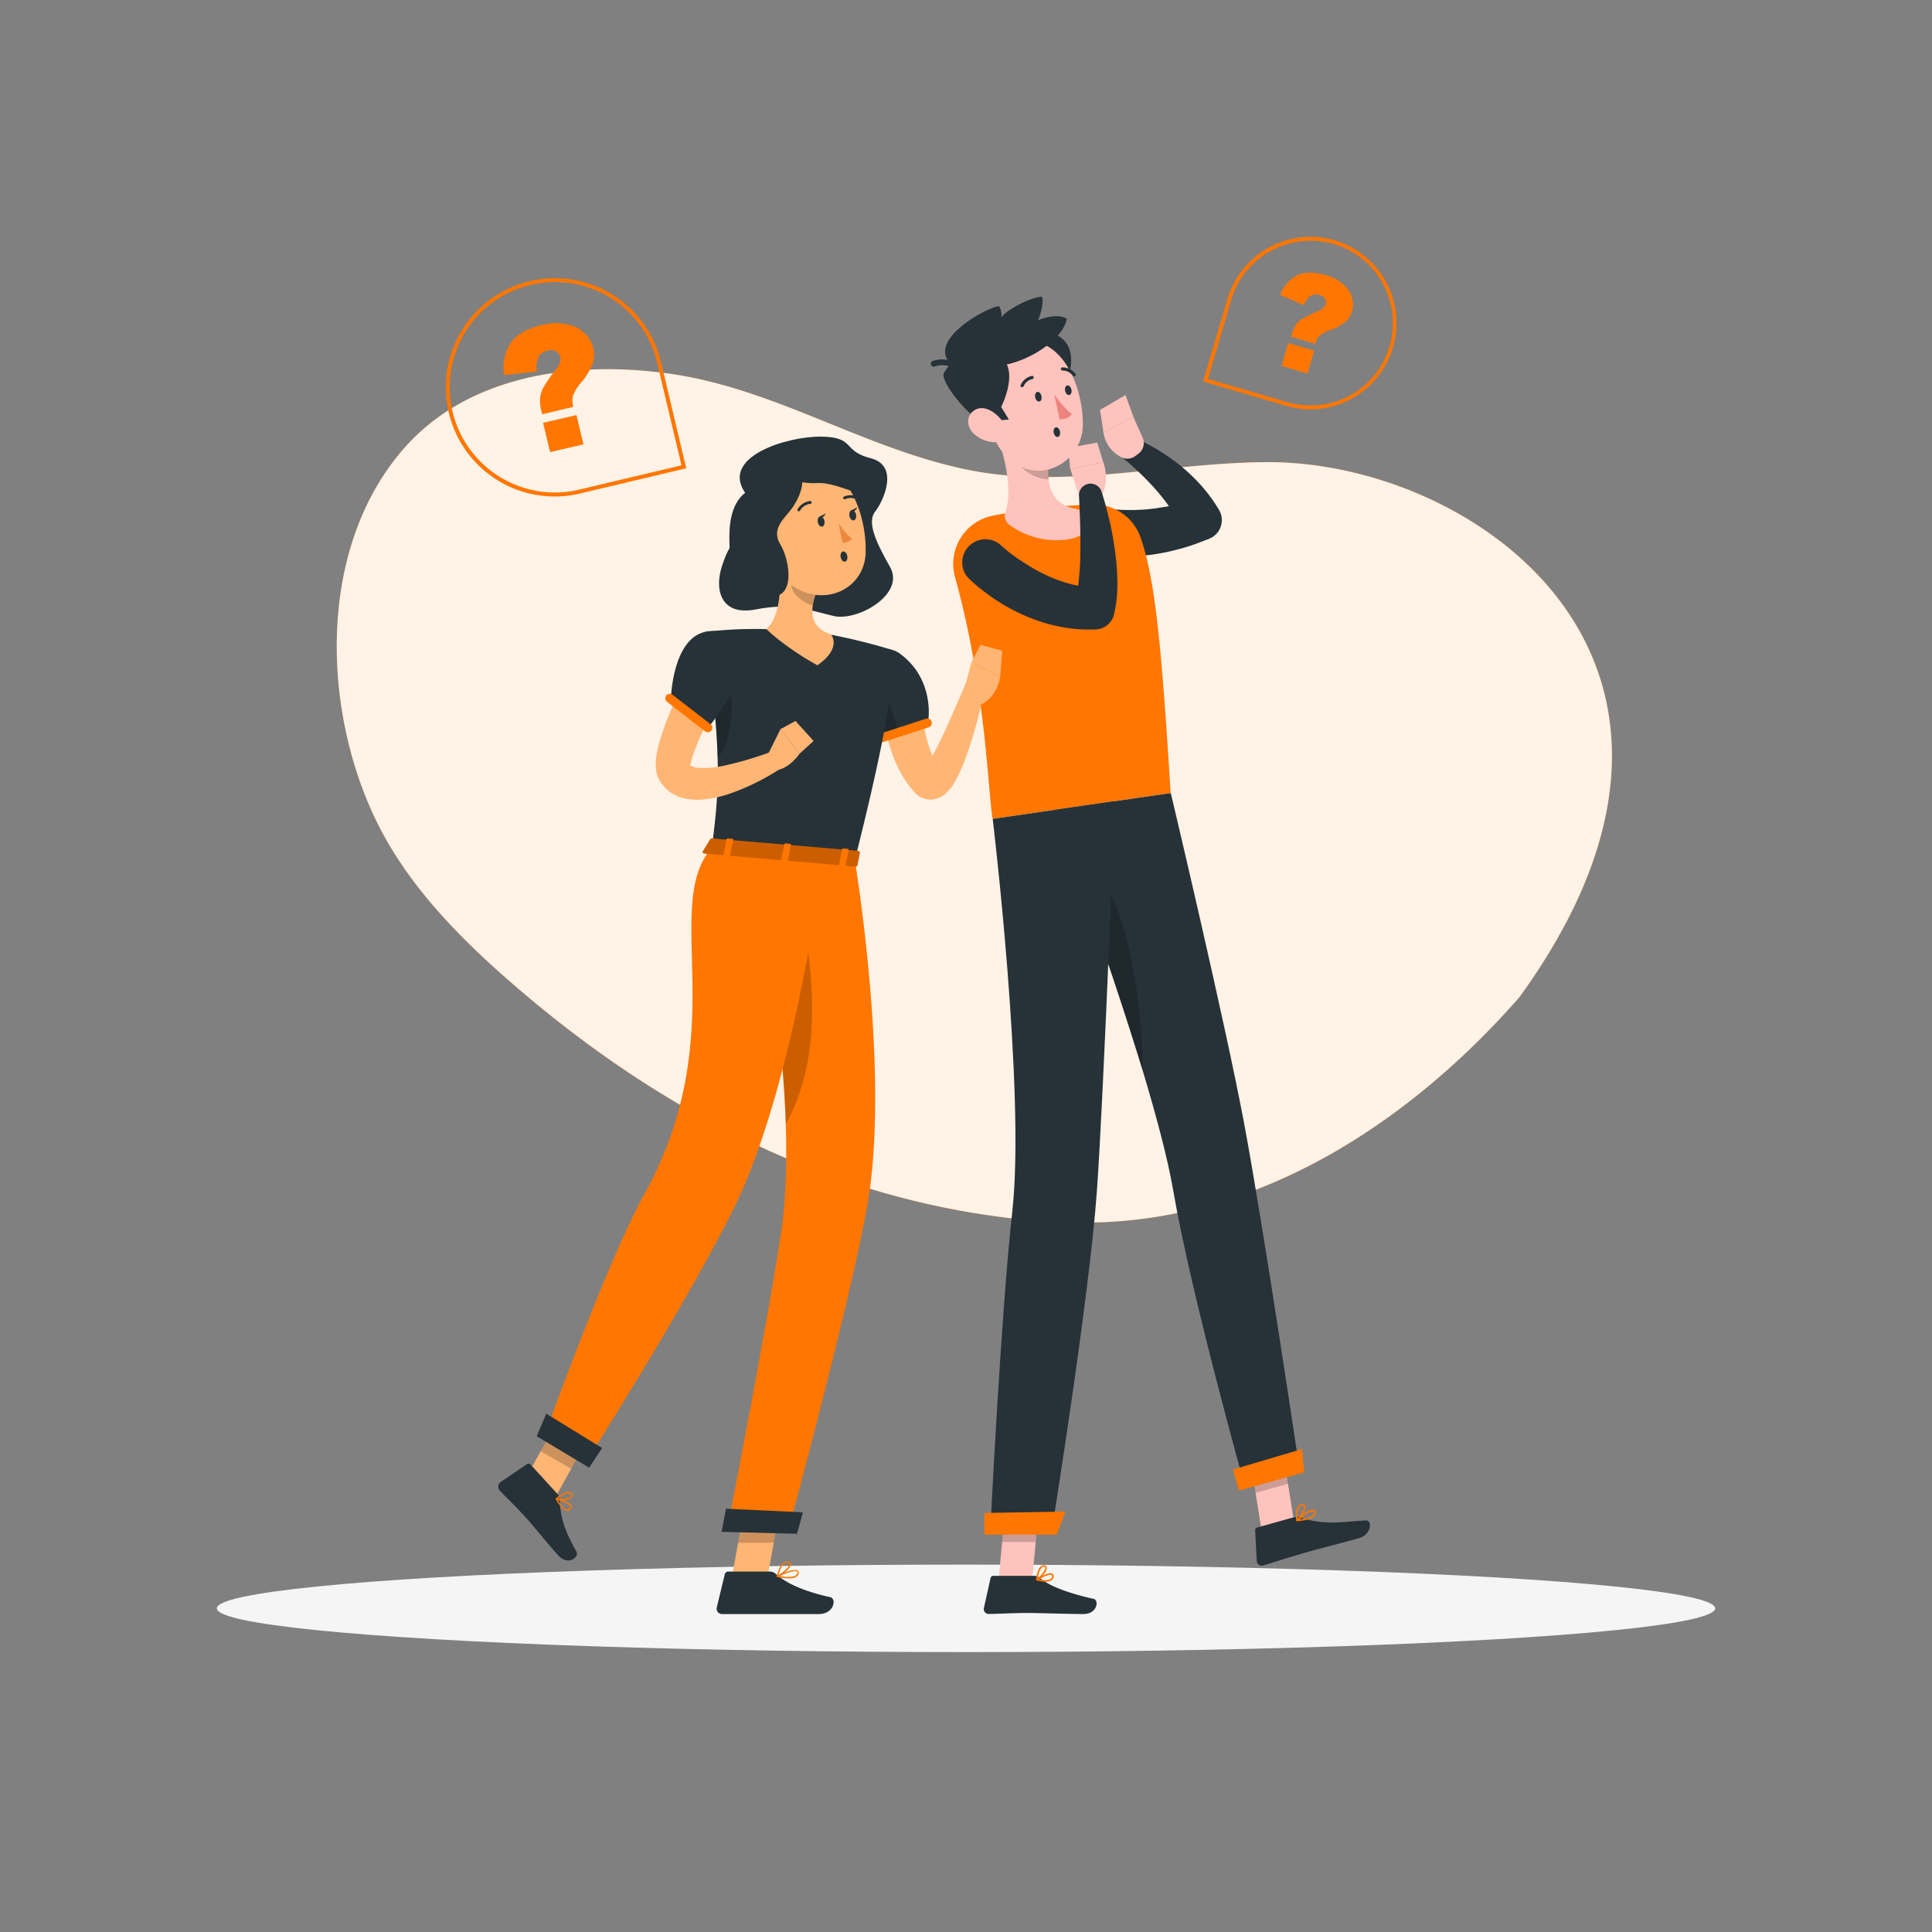 <svg xmlns="http://www.w3.org/2000/svg" viewBox="0 0 500 500"><rect x="0" y="0" width="500" height="500" fill="#808080" stroke="none"/><g id="freepik--background-simple--inject-10"><path d="M221.84,112.48c-15.73-6.23-31.14-13.27-48.36-15.74-25-3.58-52.23.39-68.79,19.15-24.07,27.26-21.23,73-4.35,102.1,8.74,15.09,21.84,27.81,35.68,39.49,33.74,28.5,74.22,50.71,121,57.2a160.59,160.59,0,0,0,28.33,1.63C329.49,314.55,367,288,393.18,258.12c62.54-86.11-10.8-138.64-65.13-138.52-25,.06-51.87,6.91-76.52,2.19C241.19,119.8,231.45,116.29,221.84,112.48Z" style="fill:#FF7600"></path><path d="M221.84,112.48c-15.73-6.23-31.14-13.27-48.36-15.74-25-3.58-52.23.39-68.79,19.15-24.07,27.26-21.23,73-4.35,102.1,8.74,15.09,21.84,27.81,35.68,39.49,33.74,28.5,74.22,50.71,121,57.2a160.59,160.59,0,0,0,28.33,1.63C329.49,314.55,367,288,393.18,258.12c62.54-86.11-10.8-138.64-65.13-138.52-25,.06-51.87,6.91-76.52,2.19C241.19,119.8,231.45,116.29,221.84,112.48Z" style="fill:#fff;opacity:0.9"></path></g><g id="freepik--Shadow--inject-10"><ellipse id="freepik--path--inject-10" cx="250" cy="416.24" rx="193.89" ry="11.32" style="fill:#f5f5f5"></ellipse></g><g id="freepik--character-2--inject-10"><polygon points="326.49 396.05 334.87 393.71 331.68 373.68 323.3 376.02 326.49 396.05" style="fill:#ffc3bd"></polygon><polygon points="258.44 408.83 267.14 408.83 269.01 388.68 260.31 388.68 258.44 408.83" style="fill:#ffc3bd"></polygon><path d="M267.69,407.82h-10.6a.75.75,0,0,0-.74.6l-1.72,7.73a1.28,1.28,0,0,0,1.27,1.55c3.41-.06,5.9-.26,10.2-.26,2.65,0,10.62.27,14.27.27s4.13-3.61,2.64-3.93c-6.71-1.47-11.76-3.49-13.9-5.42A2.13,2.13,0,0,0,267.69,407.82Z" style="fill:#263238"></path><path d="M334.54,392.75l-9.16,2.56a.75.75,0,0,0-.55.77l.42,7.91a1.27,1.27,0,0,0,1.63,1.15c3.28-1,8-2.5,12.15-3.66,4.85-1.35,6.92-1.8,12.61-3.38,3.44-1,3.43-4.71,1.9-4.62-7,.39-10.16,1.27-16.8-.64A4,4,0,0,0,334.54,392.75Z" style="fill:#263238"></path><path d="M285.15,131.36c-.1,0,.06,0,.12,0l.28.05.64.11c.44.07.91.16,1.38.21.95.12,1.94.19,2.94.23a56.15,56.15,0,0,0,6.07-.12c1-.12,2.06-.19,3.08-.37s2.06-.31,3.09-.51,2-.47,3.08-.68,2-.56,3.07-.83L306,137a36.78,36.78,0,0,0-2.88-5.12,49.82,49.82,0,0,0-3.75-4.87c-1.36-1.58-2.84-3.11-4.38-4.59-.77-.73-1.55-1.48-2.36-2.18s-1.68-1.42-2.41-2l-.19-.16a3,3,0,0,1,3-5,35.58,35.58,0,0,1,3.39,1.55c1.07.56,2.14,1.13,3.18,1.76a51.74,51.74,0,0,1,6,4.22,46.27,46.27,0,0,1,5.4,5.19A39.5,39.5,0,0,1,315.5,132a5.18,5.18,0,0,1-1.88,7.09,4.43,4.43,0,0,1-.73.35l-.32.13c-1.18.44-2.35.92-3.54,1.34s-2.4.81-3.64,1.12a55.22,55.22,0,0,1-7.53,1.55,50.59,50.59,0,0,1-7.81.39c-1.32-.05-2.65-.16-4-.33-.68-.09-1.36-.19-2.06-.33l-1.06-.23-.57-.14-.72-.21a6,6,0,1,1,3.51-11.39Z" style="fill:#263238"></path><polygon points="331.68 373.68 333.32 384.01 324.94 386.35 323.29 376.02 331.68 373.68" style="opacity:0.2"></polygon><polygon points="260.31 388.69 269.01 388.69 268.04 399.07 259.34 399.07 260.31 388.69" style="opacity:0.2"></polygon><path d="M295.12,138.94c3.93,10.91,5.57,29.8,7.84,66.3l-46.06,6.67c-1.17-6.16-1.74-33.92-9.72-62.45a12.76,12.76,0,0,1,9.7-16,160.84,160.84,0,0,1,25.93-2.88A12.69,12.69,0,0,1,295.12,138.94Z" style="fill:#FF7600"></path><path d="M295.71,113.24l-2.37-5.3-7.78,3.94a8.52,8.52,0,0,0,4.93,6.58,3.4,3.4,0,0,0,3.31-.43l.79-.58A3.47,3.47,0,0,0,295.71,113.24Z" style="fill:#ffc3bd"></path><polygon points="291.27 102.24 284.69 106.08 285.56 111.88 293.35 107.94 291.27 102.24" style="fill:#ffc3bd"></polygon><path d="M257.88,112c1.89,5.4,4.37,14.88,2.33,20.36a3,3,0,0,0,1.17,3.56,20.56,20.56,0,0,0,14.23,3.77c6.47-.7,6.42-4.22,4.77-6.73a2.91,2.91,0,0,0-1.94-1.27c-6.36-1.08-7.55-6.35-7.06-11.17Z" style="fill:#ffc3bd"></path><path d="M263.38,115.5l8,5a21,21,0,0,0,0,3.55c-2.74,0-6.52-1.76-8-4.55C262.44,117.8,262.72,115.81,263.38,115.5Z" style="opacity:0.2"></path><path d="M271,103.55c-6.14-3.66-9.51-11.23-9-12.91S272.16,86,273.48,86.7c6.59,3.32,2.45,12.43,2.45,12.43l2.29,3Z" style="fill:#263238"></path><path d="M254.2,103.25c2.33,8.32,3.28,13.3,8.47,16.7,7.8,5.13,17.37-1,17.56-9.82.17-8-3.68-20.22-12.65-21.79A11.77,11.77,0,0,0,254.2,103.25Z" style="fill:#ffc3bd"></path><path d="M253.74,109.2c-5.75-4.24-10.24-11-9.49-12.57,2-4.16,9.1-7.21,13.63-5,6.65,3.19,1.22,13.7,1.22,13.7l2,3.24Z" style="fill:#263238"></path><path d="M255.85,94.68c7.89.68,19.31-6.27,20.23-12.21-2.85-1.63-7.43.4-7.43.4s1.69-4,1-6.09c-3.12.13-9.55,3.7-10.46,5.33a5.41,5.41,0,0,0-.6-2.87c-2.68,0-20.71,9.49-11.31,16C254.53,96.53,255.85,94.68,255.85,94.68Z" style="fill:#263238"></path><path d="M251.78,112a8.25,8.25,0,0,0,5.76,2.46c2.88,0,3.56-2.75,2.12-5.07-1.29-2.08-4.35-4.6-6.93-3.5S249.93,110.07,251.78,112Z" style="fill:#ffc3bd"></path><path d="M336.4,380.89l-14.19,3.95s-14-50-18.58-76.73c-1.38-8.13-4.39-19.37-8-31.37C291,261.62,285.48,245.32,281,232.56c-4.74-13.44-8.3-22.93-8.3-22.93L303,205.25s14.14,59.51,19,85.61C327.09,318,336.4,380.89,336.4,380.89Z" style="fill:#263238"></path><path d="M295.61,276.74C291,261.62,285.48,245.32,281,232.56l2.66-7C291.85,233.93,296,261.55,295.61,276.74Z" style="opacity:0.2"></path><path d="M288.51,207.34s-2.84,75.42-4.63,100.85c-2,27.84-11.65,87.74-11.65,87.74H256.3s2.7-55.44,5.69-82.49c3.41-30.82-5.08-101.52-5.08-101.52Z" style="fill:#263238"></path><polygon points="273.51 397.16 254.75 397.16 254.75 391.55 275.73 391.19 273.51 397.16" style="fill:#FF7600"></polygon><polygon points="337.53 381.04 320.62 385.76 319.1 380.3 336.97 375.02 337.53 381.04" style="fill:#FF7600"></polygon><path d="M267.91,102.84c.15.69.63,1.17,1.08,1.07s.69-.73.54-1.42-.63-1.16-1.08-1.06S267.76,102.16,267.91,102.84Z" style="fill:#263238"></path><path d="M272.7,112c.14.69.63,1.17,1.08,1.07s.69-.73.54-1.42-.63-1.16-1.08-1.06S272.55,111.35,272.7,112Z" style="fill:#263238"></path><path d="M275.66,101.17c.15.68.63,1.16,1.08,1.06s.69-.73.54-1.41-.63-1.17-1.08-1.07S275.51,100.48,275.66,101.17Z" style="fill:#263238"></path><path d="M272.84,102.05a25,25,0,0,0,4.55,5.15c-1,1.4-3.15,1.33-3.15,1.33Z" style="fill:#ed847e"></path><path d="M264.55,100.2a.52.52,0,0,1-.21,0,.43.43,0,0,1-.2-.55,4.14,4.14,0,0,1,2.92-2.37.41.41,0,0,1,.12.82h0a3.27,3.27,0,0,0-2.29,1.9A.41.41,0,0,1,264.55,100.2Z" style="fill:#263238"></path><path d="M278,97.39a.4.4,0,0,1-.36-.16A3.28,3.28,0,0,0,275,95.9a.41.41,0,0,1-.07-.82,4.11,4.11,0,0,1,3.39,1.65.4.4,0,0,1-.07.57A.39.39,0,0,1,278,97.39Z" style="fill:#263238"></path><path d="M247.86,95.63a.74.74,0,0,1-.69-.06,5.77,5.77,0,0,0-5.21-.75.72.72,0,0,1-1-.38.73.73,0,0,1,.38-1,7.26,7.26,0,0,1,6.59.87.72.72,0,0,1,.2,1A.7.7,0,0,1,247.86,95.63Z" style="fill:#263238"></path><path d="M270.57,409.34a10,10,0,0,1-2.27-.31.2.2,0,0,1-.16-.17.2.2,0,0,1,.09-.2c.32-.2,3.13-1.93,4.09-1.43a.64.64,0,0,1,.35.58,1.24,1.24,0,0,1-.42,1.09A2.67,2.67,0,0,1,270.57,409.34Zm-1.68-.6c1.48.3,2.62.24,3.09-.16a.83.83,0,0,0,.28-.74c0-.16-.07-.22-.13-.25C271.63,407.34,270,408.08,268.89,408.74Z" style="fill:#FF7600"></path><path d="M268.34,409a.25.25,0,0,1-.11,0,.2.2,0,0,1-.09-.19c0-.1.21-2.61,1.23-3.44a1.12,1.12,0,0,1,.87-.26h0a.66.66,0,0,1,.66.54c.18,1-1.56,2.87-2.46,3.36A.17.17,0,0,1,268.34,409Zm1.76-3.53a.71.71,0,0,0-.47.18,4.93,4.93,0,0,0-1,2.73c.89-.68,2-2.12,1.89-2.7,0-.05,0-.17-.3-.21h-.09Z" style="fill:#FF7600"></path><path d="M335.68,393.68a.19.19,0,0,1-.17-.12.2.2,0,0,1,.05-.24c.32-.3,3.21-2.95,4.39-2.66a.62.62,0,0,1,.47.43h0a1.15,1.15,0,0,1-.1,1.07c-.69,1.07-3.18,1.41-4.61,1.52Zm4.09-2.64c-.69,0-2.32,1.17-3.48,2.17,1.94-.21,3.3-.67,3.69-1.27a.8.8,0,0,0,.06-.71.24.24,0,0,0-.19-.17Z" style="fill:#FF7600"></path><path d="M335.68,393.68h-.05a.25.25,0,0,1-.14-.16c0-.1-.42-2.42.4-3.59a1.49,1.49,0,0,1,1-.65h0c.56-.09.79.14.89.35.42.91-1.08,3.28-2,4A.21.21,0,0,1,335.68,393.68Zm1.5-4a.9.9,0,0,0-.21,0h0a1.08,1.08,0,0,0-.74.48,4.79,4.79,0,0,0-.38,2.89c.85-.91,1.82-2.71,1.57-3.26A.25.25,0,0,0,337.18,389.66Zm-.25-.18h0Z" style="fill:#FF7600"></path><path d="M279.71,129.76,277,121.38l8.54-1.81s1.86,4.9-.51,8.76Z" style="fill:#ffc3bd"></path><polygon points="276.47 115.89 283.97 114.54 285.5 119.57 276.96 121.38 276.47 115.89" style="fill:#ffc3bd"></polygon><path d="M258.89,141l.51.45.63.54c.44.37.88.74,1.34,1.1.91.71,1.86,1.4,2.84,2a49.08,49.08,0,0,0,6,3.5,39,39,0,0,0,6.36,2.42,32,32,0,0,0,6.56,1.1L278,156a27.44,27.44,0,0,0,1.22-6.14c.23-2.27.36-4.65.38-7.06s0-4.85-.07-7.31-.18-5-.29-7.37V128A3,3,0,0,1,285,127c.85,2.53,1.47,5,2.09,7.54s1.06,5.1,1.43,7.72a67.43,67.43,0,0,1,.65,8,34.05,34.05,0,0,1-.87,8.79,5.1,5.1,0,0,1-4.78,3.85h-.38a38,38,0,0,1-9.18-.79,42.44,42.44,0,0,1-8.64-2.75,49.12,49.12,0,0,1-7.82-4.25c-1.23-.83-2.42-1.7-3.59-2.62-.58-.46-1.16-.93-1.73-1.43l-.85-.78c-.3-.29-.53-.5-.94-.91a6,6,0,0,1,8.18-8.65Z" style="fill:#263238"></path></g><g id="freepik--character-1--inject-10"><path d="M192.84,127.54c-3.89,3-4.16,8.94-4.07,12.47s.28,0-1.85,6.25-.47,13.26,8.73,11.45,13.94.27,20.1,1.71,18.64-5.6,14.57-12.73-5.87-11.74-3.79-14.36,6.32-11.84-1.18-13.73-3.92-5.51-12.84-5.6S186.42,118.24,192.84,127.54Z" style="fill:#263238"></path><path d="M238.52,180.64v.58l0,.71c0,.47,0,1,.07,1.44.06,1,.17,1.95.3,2.91a38.73,38.73,0,0,0,1.15,5.65,26.42,26.42,0,0,0,2,5.15c.21.39.42.79.66,1.16.11.19.22.39.35.57l.19.27.09.14s.11.16,0,0a3.37,3.37,0,0,0-1.87-1,3.27,3.27,0,0,0-1.34,0,2.69,2.69,0,0,0-.73.27c-.3.18-.31.24-.29.23l.2-.18a12.57,12.57,0,0,0,1.45-2c.5-.82,1-1.73,1.47-2.64,1-1.84,1.87-3.79,2.77-5.74,1.78-3.92,3.53-8,5.25-11.95l4.68,1.39a125.45,125.45,0,0,1-3.19,13.09c-.64,2.17-1.38,4.32-2.21,6.5-.42,1.09-.89,2.17-1.43,3.29a20.81,20.81,0,0,1-2.09,3.54,8.78,8.78,0,0,1-.91,1,7,7,0,0,1-1.61,1.21,6.11,6.11,0,0,1-1.49.57,6.45,6.45,0,0,1-1,.13,6.25,6.25,0,0,1-1.14-.08,5.63,5.63,0,0,1-3.24-1.88l-.73-.87c-.22-.25-.41-.51-.61-.78-.41-.52-.77-1.06-1.13-1.6a32.92,32.92,0,0,1-3.33-6.9,40.24,40.24,0,0,1-1.77-7.22c-.18-1.22-.3-2.44-.38-3.66,0-.62-.07-1.23-.08-1.86v-.95l0-1.06Z" style="fill:#ffb573"></path><path d="M233.23,169.41c8.78,6.73,7,17.18,7,17.18l-12.49,5.22s-6.64-12-4.68-16.65C225.12,170.29,228.28,165.62,233.23,169.41Z" style="fill:#263238"></path><path d="M232.35,189.9l-4.6,1.92s-4.23-7.68-4.94-13.13c1-1.28,2.93-1.94,5.16,0C229.67,180.34,231.66,185.24,232.35,189.9Z" style="opacity:0.2"></path><path d="M241.1,186.78h0a1.16,1.16,0,0,1-.75,1.45l-11.86,3.83a1.17,1.17,0,0,1-1.46-.75h0a1.16,1.16,0,0,1,.75-1.45L239.64,186A1.17,1.17,0,0,1,241.1,186.78Z" style="fill:#FF7600"></path><path d="M249.57,178.56l1.75-7,7.55,3.54s-.88,6.2-6,7.57Z" style="fill:#ffb573"></path><polygon points="253.76 166.88 259.36 168.41 258.87 175.08 251.32 171.54 253.76 166.88" style="fill:#ffb573"></polygon><polygon points="189.34 408.59 198.4 409.45 202.22 388.42 193.16 387.55 189.34 408.59" style="fill:#ffb573"></polygon><polygon points="134.93 384.61 142.83 389.14 153.13 370.5 145.24 365.97 134.93 384.61" style="fill:#ffb573"></polygon><path d="M144.27,386.65l-6.93-7.59a.71.71,0,0,0-1-.12l-6.8,4.62a1.47,1.47,0,0,0-.21,2.18c2.46,2.6,3.78,3.74,6.83,7.08,1.87,2.05,5.72,6.87,8.31,9.71s5.53.43,4.71-1c-3.7-6.33-4.21-10.23-4.34-13.38A2.36,2.36,0,0,0,144.27,386.65Z" style="fill:#263238"></path><path d="M199.27,406.72H188.42a.88.88,0,0,0-.84.66L185.5,416a1.4,1.4,0,0,0,1.38,1.72c3.82,0,5.64,0,10.41,0h14.59c4,0,4.67-4,3-4.37-7.41-1.63-11.73-3.88-14.07-6A2.29,2.29,0,0,0,199.27,406.72Z" style="fill:#263238"></path><polygon points="202.21 388.42 200.25 399.27 191.03 399.27 193.15 387.56 202.21 388.42" style="opacity:0.2"></polygon><polygon points="145.23 365.97 153.13 370.51 147.82 380.11 139.91 375.58 145.23 365.97" style="opacity:0.2"></polygon><path d="M230.57,168.1s4,1.75-9.35,54.5l-37-3.2c1.92-15,2.75-24.31-1.78-55.86a109.76,109.76,0,0,1,15.9-.72,118.78,118.78,0,0,1,16.81,1.46A155.91,155.91,0,0,1,230.57,168.1Z" style="fill:#263238"></path><path d="M188.52,177.5c1.6,3.38,1,14.69-2.83,18.65-.12-4.56-.48-9.81-1.19-16.29A5.24,5.24,0,0,1,188.52,177.5Z" style="opacity:0.2"></path><path d="M201.61,144c.6,5.5.8,15.5-3.3,18.78,0,0,4.38,4.47,13.23,9.4,6.44-4.45,3.58-7.94,3.58-7.94-5.9-2-5.36-6.43-4-10.54Z" style="fill:#ffb573"></path><path d="M205.51,148l5.66,5.74a17.5,17.5,0,0,0-.78,2.94c-2.27-.54-5.57-2.9-5.6-5.34A9.75,9.75,0,0,1,205.51,148Z" style="opacity:0.2"></path><path d="M196.77,135.44c2.3,8.79,3.08,12.56,8.47,16.24,8.11,5.54,18.4.8,18.78-8.5.34-8.37-3.47-21.33-12.87-23.16A12.39,12.39,0,0,0,196.77,135.44Z" style="fill:#ffb573"></path><path d="M196.05,142.89a6.62,6.62,0,0,0,3.9,3.24c2.23.67,3.39-1.31,2.81-3.44-.52-1.91-2.31-4.57-4.57-4.31A3,3,0,0,0,196.05,142.89Z" style="fill:#ffb573"></path><path d="M200.91,117.79c-1.57,2.7,2.35,7.7,10.59,7.22,6.21-.36,14,6.31,13.37-.9C224.34,117.55,208.73,114.41,200.91,117.79Z" style="fill:#263238"></path><path d="M205.42,119.77c4.3,3.29,1.44,9.3-.63,12S199.53,137,202,141s4.16,15-3.72,13.07-7.52-15.07-5.23-21.14S200.3,115.86,205.42,119.77Z" style="fill:#263238"></path><path d="M221.22,222.6s9.34,55.73,3.17,89.8C219.62,338.74,204,396.12,204,396.12l-15.79-.4s10.83-55.48,14-77.3c5.41-37.32-8.14-98.17-8.14-98.17Z" style="fill:#FF7600"></path><path d="M206.77,233.79l-7.9,12.45a381.18,381.18,0,0,1,4.52,44.62C214.5,271,209.24,244.31,206.77,233.79Z" style="opacity:0.2"></path><polygon points="206.27 396.94 186.76 396.44 187.89 390.45 207.79 391.39 206.27 396.94" style="fill:#263238"></polygon><path d="M213.12,222s-7.35,58.77-23.28,90.86c-12.87,25.92-38.51,66-38.51,66l-10.63-6.77s16.35-45.55,25.91-62.77c23.45-42.21,4.29-74.43,17.58-89.92Z" style="fill:#FF7600"></path><polygon points="152.47 379.83 138.9 371.7 141.37 365.86 155.83 374.75 152.47 379.83" style="fill:#263238"></polygon><path d="M183.82,217.17l-1.95,3.17c-.16.25.13.54.55.58l38.84,3.35c.33,0,.62-.11.66-.31l.62-3.29c0-.23-.23-.45-.59-.48L184.45,217A.68.68,0,0,0,183.82,217.17Z" style="fill:#FF7600"></path><path d="M183.82,217.17l-1.95,3.17c-.16.25.13.54.55.58l38.84,3.35c.33,0,.62-.11.66-.31l.62-3.29c0-.23-.23-.45-.59-.48L184.45,217A.68.68,0,0,0,183.82,217.17Z" style="opacity:0.2"></path><path d="M188.5,221.8l-1-.08c-.2,0-.34-.14-.32-.26l.85-4.27c0-.12.21-.21.41-.19l1,.08c.2,0,.34.14.32.26l-.85,4.27C188.88,221.73,188.7,221.82,188.5,221.8Z" style="fill:#FF7600"></path><path d="M218.4,224.39l-1-.09c-.2,0-.34-.13-.32-.26l.84-4.26c0-.13.21-.21.41-.2l1,.09c.2,0,.34.13.32.26l-.85,4.26C218.79,224.32,218.6,224.41,218.4,224.39Z" style="fill:#FF7600"></path><path d="M203.45,223.1l-1-.09c-.2,0-.35-.13-.32-.26l.84-4.27c0-.12.21-.21.41-.19l1,.09c.2,0,.35.13.32.25l-.84,4.27C203.83,223,203.65,223.11,203.45,223.1Z" style="fill:#FF7600"></path><path d="M211.65,135.14c.14.72.64,1.23,1.12,1.14s.74-.75.59-1.48-.64-1.23-1.11-1.14S211.51,134.41,211.65,135.14Z" style="fill:#263238"></path><path d="M217.57,144.2c.14.73.64,1.24,1.11,1.15s.74-.76.6-1.48-.64-1.24-1.11-1.15S217.42,143.48,217.57,144.2Z" style="fill:#263238"></path><path d="M219.84,133.53c.14.72.64,1.23,1.11,1.14s.74-.75.6-1.48-.64-1.23-1.11-1.14S219.69,132.8,219.84,133.53Z" style="fill:#263238"></path><path d="M220.24,132.13l1.64-.84S221.25,132.82,220.24,132.13Z" style="fill:#263238"></path><path d="M217,135.33a19.68,19.68,0,0,0,3.49,4.12,3.16,3.16,0,0,1-2.48,1Z" style="fill:#ed893e"></path><path d="M206.73,132.33a.41.41,0,0,1-.18-.05.36.36,0,0,1-.12-.5,4.21,4.21,0,0,1,3.26-2.11.37.37,0,0,1,.37.35.36.36,0,0,1-.34.37,3.53,3.53,0,0,0-2.68,1.77A.36.36,0,0,1,206.73,132.33Z" style="fill:#263238"></path><path d="M222.11,129.43a.41.41,0,0,1-.18-.05,3.52,3.52,0,0,0-3.19-.21.36.36,0,0,1-.49-.15.37.37,0,0,1,.16-.49,4.25,4.25,0,0,1,3.88.22.36.36,0,0,1-.18.68Z" style="fill:#263238"></path><path d="M187.87,177.12c-2,3.95-4.11,8.08-6,12.1-.9,2-1.78,4-2.44,5.95a21.94,21.94,0,0,0-.72,2.57c-.07.32-.06.59-.11.42l0-.09-.06-.17-.11-.24c0-.07,0,0,0,0a1,1,0,0,0,.06.14c.06.14.16.32.65.55a6.37,6.37,0,0,0,2.12.42,24.88,24.88,0,0,0,5.93-.57A88.75,88.75,0,0,0,200,194.39l2.3,4.32a59.73,59.73,0,0,1-13.1,6.57,29.13,29.13,0,0,1-7.81,1.67,14.81,14.81,0,0,1-4.77-.47,10.71,10.71,0,0,1-2.66-1.15,9.79,9.79,0,0,1-2.4-2.11,9.26,9.26,0,0,1-.89-1.32,3,3,0,0,1-.22-.39,5.82,5.82,0,0,1-.27-.64c-.07-.19-.13-.39-.19-.58l-.12-.52a11,11,0,0,1-.12-3.06,23.43,23.43,0,0,1,.8-4.23,60.94,60.94,0,0,1,2.45-7.1,116.73,116.73,0,0,1,6.26-13Z" style="fill:#ffb573"></path><path d="M198.36,196,202,188.7l4.93,6.37s-3,4.44-6.82,4.29Z" style="fill:#ffb573"></path><polygon points="205.87 186.59 210.56 191.76 206.9 195.07 201.97 188.71 205.87 186.59" style="fill:#ffb573"></polygon><path d="M182.41,163.54c-8.25,1.88-8.75,16.77-8.75,16.77l9.38,8.3s9-10.83,8.53-16.74C191.15,166.84,188.13,162.23,182.41,163.54Z" style="fill:#263238"></path><path d="M184.11,189.05h0a1.17,1.17,0,0,1-1.63.21l-9.85-7.64a1.17,1.17,0,0,1-.21-1.62h0a1.17,1.17,0,0,1,1.63-.2l9.85,7.63A1.17,1.17,0,0,1,184.11,189.05Z" style="fill:#FF7600"></path><path d="M147.09,391a1.35,1.35,0,0,1-.35,0c-1.14-.1-2.3-1.89-2.89-3a.18.18,0,0,1,0-.2.18.18,0,0,1,.19-.06c.36.09,3.54.93,3.9,2a.71.71,0,0,1-.15.69A1.3,1.3,0,0,1,147.09,391Zm-2.71-2.73c.86,1.45,1.74,2.33,2.39,2.39a.83.83,0,0,0,.75-.37.35.35,0,0,0,.09-.35C147.39,389.22,145.48,388.54,144.38,388.22Z" style="fill:#FF7600"></path><path d="M146.88,388.09a6.54,6.54,0,0,1-2.93,0,.18.18,0,0,1-.12-.13.18.18,0,0,1,.06-.17c.08-.08,2-1.84,3.33-1.7a1.1,1.1,0,0,1,.8.47.73.73,0,0,1,0,.91A2.07,2.07,0,0,1,146.88,388.09Zm-2.49-.25c1.06.18,3,0,3.39-.58.07-.09.12-.23-.05-.48a.77.77,0,0,0-.55-.32C146.29,386.36,145,387.37,144.39,387.84Z" style="fill:#FF7600"></path><path d="M204.15,408.48a14.4,14.4,0,0,1-3-.38A.18.18,0,0,1,201,408a.2.2,0,0,1,.09-.19c.44-.21,4.32-2,5.34-1.35a.59.59,0,0,1,.27.55,1.27,1.27,0,0,1-.5,1A3.51,3.51,0,0,1,204.15,408.48Zm-2.37-.62c1.18.22,3.35.51,4.22-.17a.92.92,0,0,0,.37-.75.23.23,0,0,0-.11-.24C205.7,406.33,203.4,407.14,201.78,407.86Z" style="fill:#FF7600"></path><path d="M201.21,408.11a.28.28,0,0,1-.12,0,.21.21,0,0,1-.06-.18c0-.17.8-4.05,2.95-3.8.53.06.69.33.72.54.17,1-2.25,3-3.42,3.46Zm2.58-3.68c-1.36,0-2.09,2.26-2.32,3.17,1.26-.67,3-2.29,2.88-2.92,0-.05,0-.19-.41-.24Z" style="fill:#FF7600"></path><path d="M212.05,133.74l1.64-.84S213.06,134.43,212.05,133.74Z" style="fill:#263238"></path></g><g id="freepik--Bubbles--inject-10"><path d="M339.08,62.29a21.33,21.33,0,1,1-6,41.78l-20.45-6,6-20.45a21.43,21.43,0,0,1,20.44-15.31m0-1a22.33,22.33,0,0,0-21.4,16l-6.3,21.41,21.41,6.3A22.32,22.32,0,1,0,345.4,62.2h0a22.36,22.36,0,0,0-6.32-.91Z" style="fill:#FF7600"></path><path d="M340.38,89l-6.29-1.85.19-.63a7.91,7.91,0,0,1,1.13-2.5A6,6,0,0,1,337,82.51a34,34,0,0,1,4.09-2c1.11-.47,1.75-1,1.93-1.61a1.91,1.91,0,0,0-.12-1.57,2.39,2.39,0,0,0-1.48-1,2.74,2.74,0,0,0-2.18.21A4.71,4.71,0,0,0,337.49,79l-6.19-2.68a9.14,9.14,0,0,1,4.26-5c1.91-1,4.42-1,7.51-.13a10.63,10.63,0,0,1,5.38,3.22,6.5,6.5,0,0,1,1.41,6.31,5.45,5.45,0,0,1-1.57,2.49,14.08,14.08,0,0,1-4.12,2.26,8.87,8.87,0,0,0-2.74,1.5A4.53,4.53,0,0,0,340.38,89Zm-7-.25,6.74,2-1.75,5.94-6.74-2Z" style="fill:#FF7600"></path><path d="M143.62,73h0a27.12,27.12,0,0,1,26.46,20.94l6.29,26.49-26.49,6.29a27.48,27.48,0,0,1-6.31.74,27.23,27.23,0,0,1-6.26-53.72,27.48,27.48,0,0,1,6.31-.74m0-1a28.27,28.27,0,0,0-6.54.77h0a28.22,28.22,0,0,0-20.94,34h0a28.18,28.18,0,0,0,34,20.94l27.46-6.52-6.52-27.46A28.23,28.23,0,0,0,143.62,72Z" style="fill:#FF7600"></path><path d="M148.38,105.3l-8.06,1.91-.2-.8a10.37,10.37,0,0,1-.32-3.46,7.54,7.54,0,0,1,.83-2.67,44.36,44.36,0,0,1,3.26-4.72c.93-1.21,1.3-2.2,1.11-3a2.38,2.38,0,0,0-1.12-1.65,3.05,3.05,0,0,0-2.24-.15,3.46,3.46,0,0,0-2.26,1.59,6,6,0,0,0-.43,3.78l-8.48.94A11.55,11.55,0,0,1,132,89q2.22-3.45,8.16-4.86a13.42,13.42,0,0,1,7.93.16,8.26,8.26,0,0,1,5.52,6,7,7,0,0,1-.17,3.72,17.75,17.75,0,0,1-3.11,5.06,11.17,11.17,0,0,0-2.05,3.37A5.67,5.67,0,0,0,148.38,105.3Zm-7.83,4.12,8.64-2L151,115,142.36,117Z" style="fill:#FF7600"></path></g></svg>
